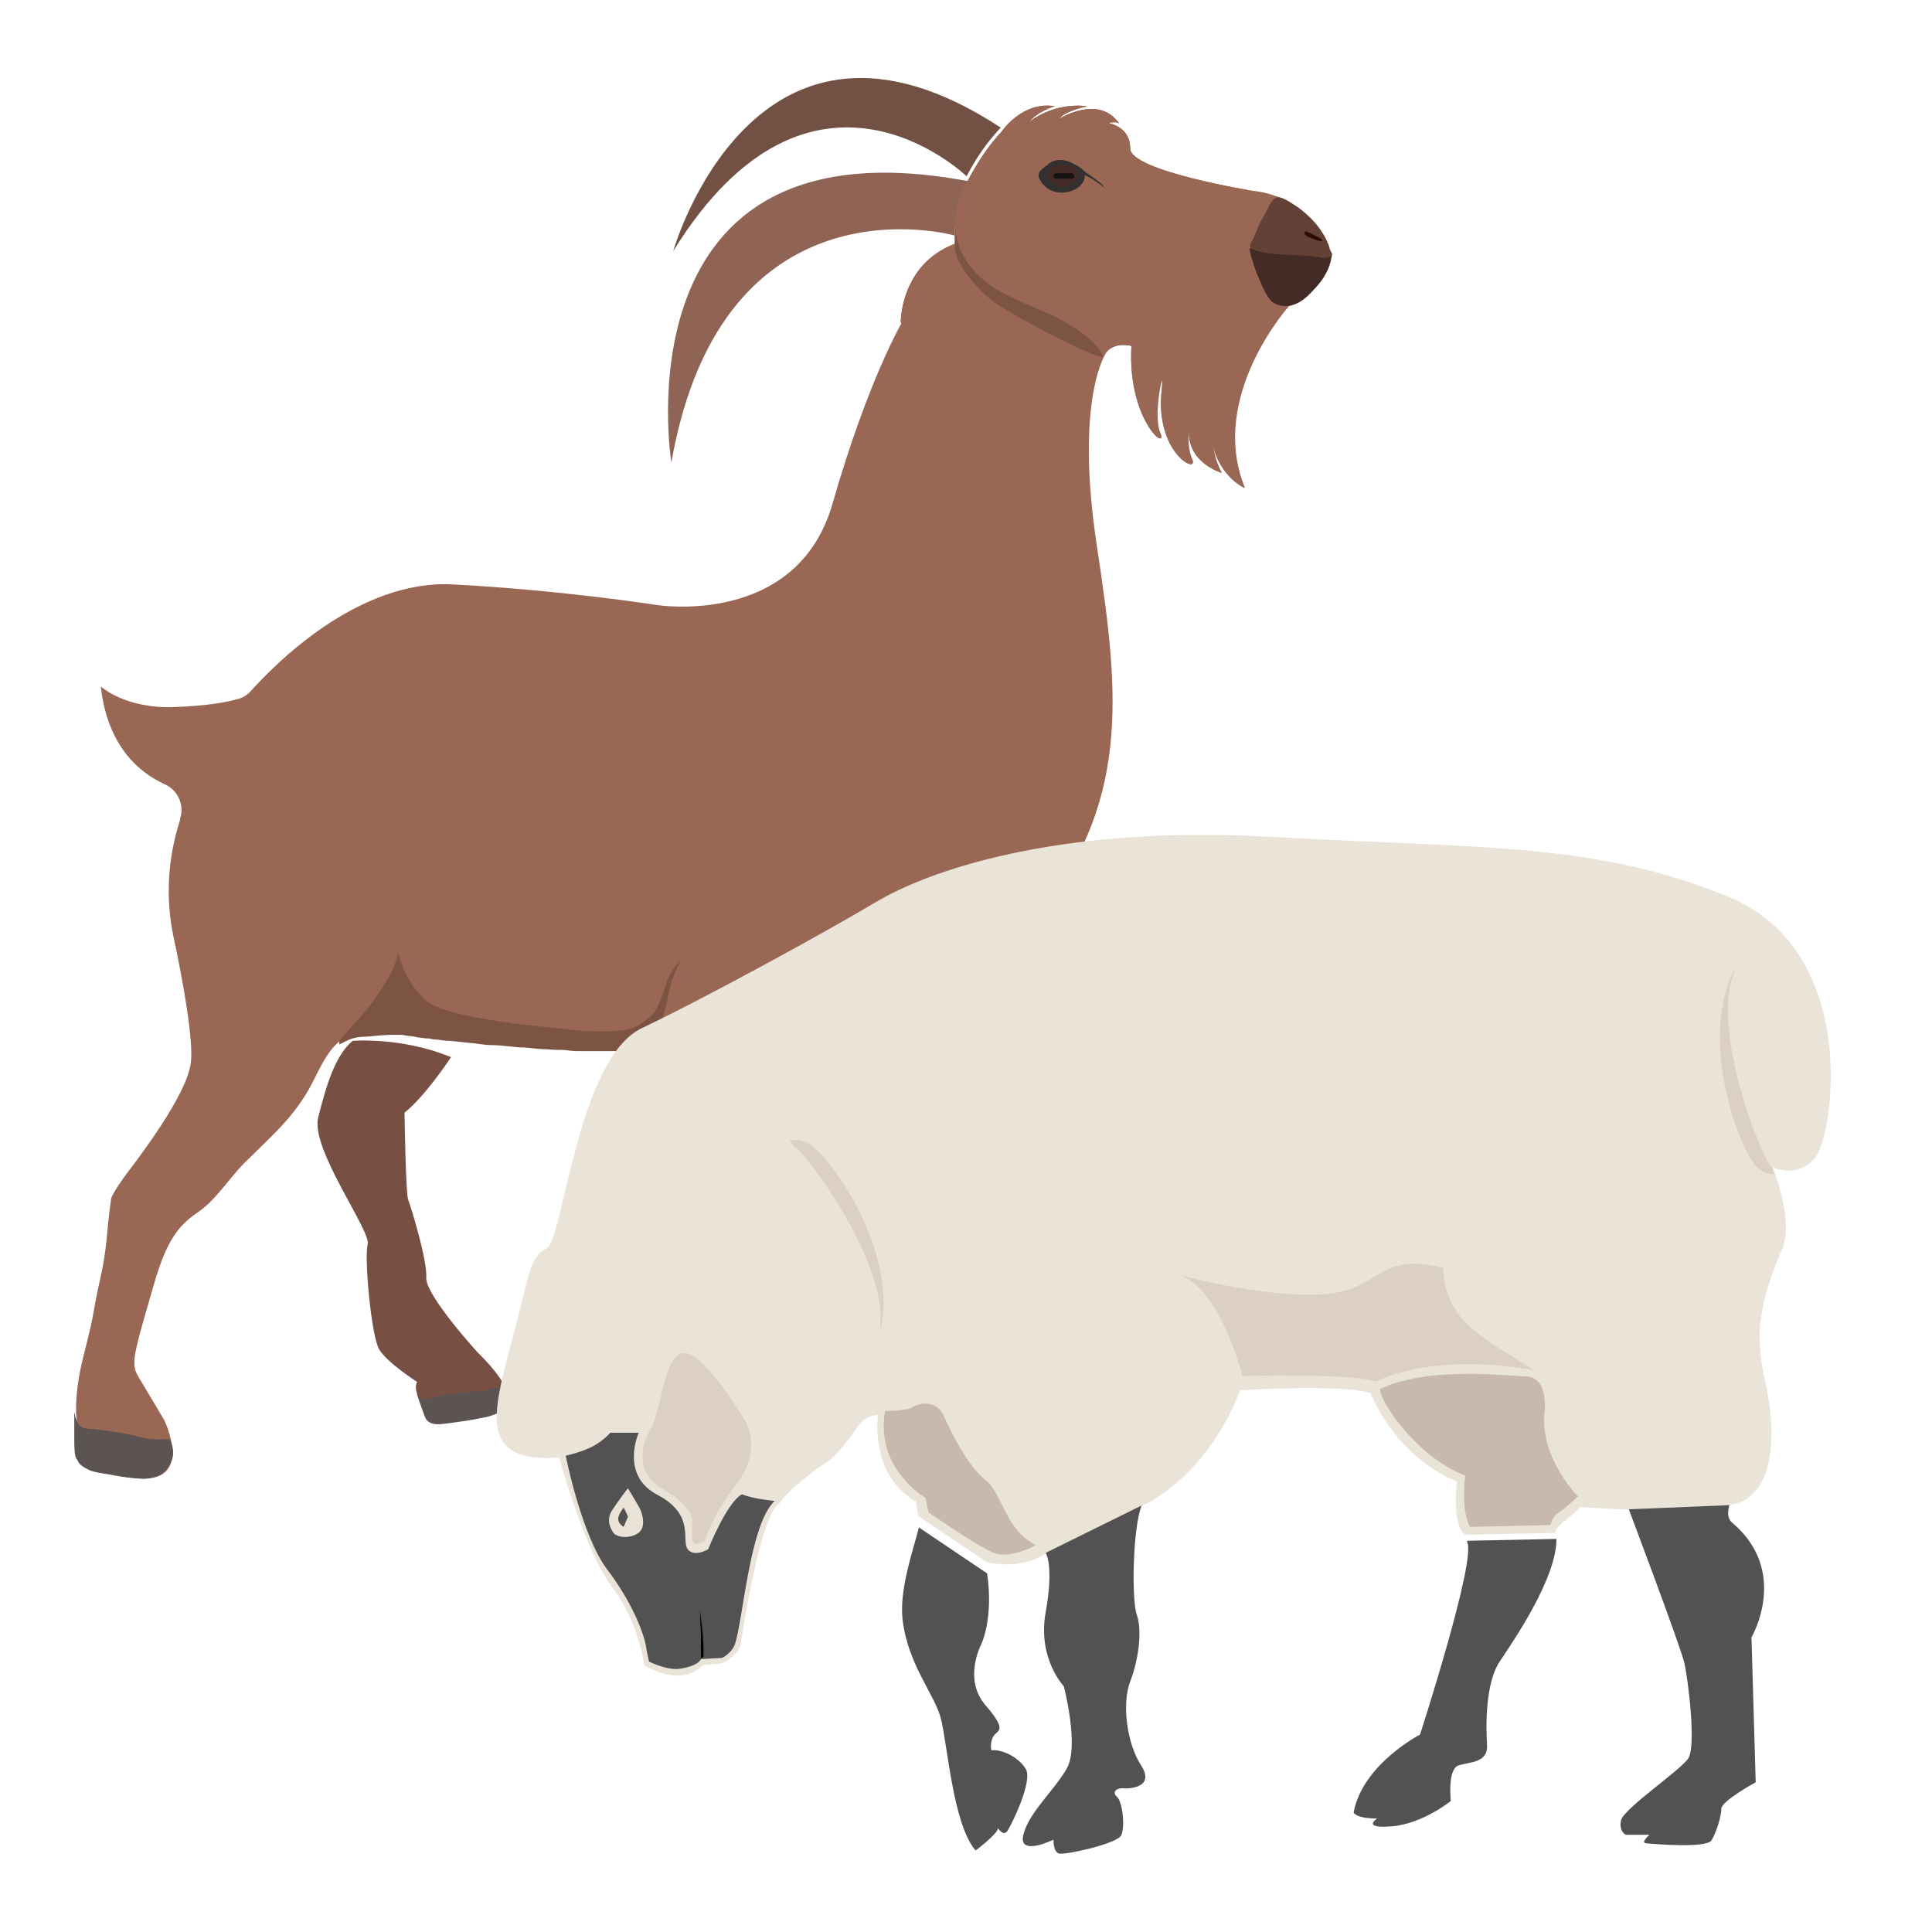 <?xml version="1.0" encoding="UTF-8"?>
<svg id="Who_is_at_risk" data-name="Who is at risk" xmlns="http://www.w3.org/2000/svg" viewBox="0 0 32 32">
  <defs>
    <style>
      .cls-1 {
        fill: #eae4d8;
      }

      .cls-2 {
        fill: #996753;
      }

      .cls-3 {
        fill: #7d5444;
      }

      .cls-4 {
        fill: #33302f;
      }

      .cls-5 {
        fill: #8f6455;
      }

      .cls-6 {
        fill: #c7b9ab;
      }

      .cls-7 {
        fill: #dcd0c2;
      }

      .cls-8 {
        fill: #161211;
      }

      .cls-9 {
        fill: #442b25;
      }

      .cls-10 {
        fill: #725044;
      }

      .cls-11 {
        fill: #634136;
      }

      .cls-12 {
        fill: #5b5452;
      }

      .cls-13 {
        fill: #2d0c00;
      }

      .cls-14 {
        fill: #775043;
      }

      .cls-15 {
        fill: #525252;
      }
    </style>
  </defs>
  <g id="ic_sheep_goat">
    <g>
      <path class="cls-10" d="m16.57,2.11c-4.08-2.67-5.42,2.05-5.42,2.05,2.3-3.72,4.86-1.24,4.86-1.24.16-.31.35-.58.57-.81Z"/>
      <path class="cls-5" d="m15.81,3.9s-3.84-1.08-4.69,3.76c0,0-.94-5.76,4.91-4.66-.15.28-.21.58-.22.91Z"/>
      <path class="cls-14" d="m15.33,16.83s1.57-.69,1.84-1.32c0,0-.1,1.56-.24,1.82,0,0,0,1.87-.12,2.14-.14,1.6-.03,1.73-.03,1.73,0,0,.19.7.69,1.22s.63.86.46.94-.75.29-1.26.15-.46-.82-.46-.82l-.27-.53s-.07-1.6.02-2.3-.6-1.53-.62-3.04Z"/>
      <path class="cls-14" d="m5.84,17.24s.81-.07,1.63.27c0,0-.41.63-.77.92,0,0,.02,1.34.06,1.44s.32,1,.3,1.29.86,1.25.86,1.25c0,0,.66.62.48.88s-1.21.24-1.26.23-.33-.49-.23-.63c0,0-.5-.32-.63-.54s-.25-1.52-.19-1.74-.95-1.58-.82-2.1.28-1.03.57-1.27Z"/>
      <path class="cls-2" d="m16.03,2.99c.17-.32.36-.6.56-.81,0,0,.34-.51.88-.42,0,0-.28.08-.42.26,0,0,.38-.33.96-.26,0,0-.36.07-.47.21,0,0,.66-.42,1,.08,0,0-.05-.05-.18-.01,0,0,.36.05.36.42s2.02.7,2.02.7c0,0,1.07.05,1.3,1.15-.11.52-.69.76-.69.76,0,0-1.35,1.5-.73,3.01,0,0-.48-.21-.55-.88,0,0,.03.41.17.63,0,0-.61-.18-.53-.76,0,0-.07.29.04.54s-.61-.11-.5-1.14c.06-.56-.17.38-.03.7s-.54-.22-.47-1.44c0,0-.26-.08-.42.1,0,0-.54.73-.16,3.23s.55,4.22-1.03,6.21c-1.18,1.49-2.95,1.9-3.75,2.02-.24.03-.43.24-.42.49l.04,1.41s.11.53-.32,1.09c0,0-.28,1.71-.13,2.59.01.07.04.13.09.19.16.22.55.8.45,1.03-.13.3-.96.14-.96.14,0,0-.74-.08-.79-.51s.13-.85.13-.85c0,0,.29-3.24.25-3.6-.04-.29-.38-.82-.45-1.45-.03-.24-.22-.42-.46-.42-.8-.02-2.54-.08-4.11-.3-.29-.04-.62,0-.9.06-.37.08-.54.64-.74.96-.27.43-.5.63-1.02,1.14-.25.25-.47.61-.76.81s-.51.4-.74,1.2c-.29,1-.36,1.23-.31,1.42.01.04.03.07.05.11l.43.72s.53,1.09-.5.96-1.09-1.02-.83-2.05c.2-.78.12-.57.27-1.25.12-.53.1-.76.18-1.32,0-.06.21-.36.25-.41.22-.29,1-1.31,1.07-1.84.05-.37-.13-1.37-.29-2.11-.13-.64-.09-1.29.11-1.91,0,0,0-.01,0-.02.08-.23-.03-.48-.25-.58-.4-.18-.95-.61-1.06-1.62,0,0,.41.38,1.24.34.52-.02.85-.08,1.02-.13.09-.02.17-.07.23-.14.35-.39,1.75-1.85,3.35-1.76,1.85.1,3.36.34,3.36.34,0,0,2.33.38,2.92-1.68s1.16-3.02,1.16-3.02c0,0,0-.94.89-1.28v-.15c0-.33.06-.64.22-.91"/>
      <path class="cls-3" d="m5.62,17.25c.1-.15.33-.36.54-.64,0,0,.43-.57.43-.85,0,0,.11.53.49.83s2.17.44,2.17.44c.15.02.31.04.46.05.14,0,.28.01.42,0s.28-.01.41-.08c.03-.01.06-.03.08-.05.08-.06.17-.11.23-.2.06-.1.1-.21.14-.32.02-.05.03-.11.05-.16.03-.07.06-.14.1-.2s.08-.12.14-.16c0,0-.15.26-.2.51-.02.1-.03.19-.06.29s-.06.19-.07.29c0,.11.02.21.05.31.03.09.06.18.13.25-.04-.05-.1-.09-.16-.12-.08-.04-.18-.03-.27-.03-.06,0-.13-.01-.2,0-.04,0-.08,0-.11,0-.09,0-.15,0-.23,0-.1,0-.12,0-.21,0-.04,0-.08,0-.12,0-.05,0-.1,0-.15,0-.02,0-.07,0-.09,0-.09,0-.18-.01-.26-.02-.09,0-.17,0-.26-.01-.14,0-.24-.02-.38-.03-.08,0-.18-.01-.27-.02s-.2-.02-.29-.02-.19-.02-.28-.03c-.13-.01-.27-.03-.4-.04-.08,0-.12-.01-.2-.02-.06,0-.1-.01-.15-.02-.05,0-.06,0-.11-.01-.02,0-.1-.01-.12-.02-.03,0-.06-.01-.09-.01-.05,0-.08-.02-.15-.02-.04,0-.1,0-.15,0-.09,0-.31.02-.4.03-.05,0-.21,0-.34.07l-.12.06Z"/>
      <path class="cls-2" d="m21.34,5.07s-1.35,1.5-.73,3.01c0,0-.48-.21-.55-.88,0,0,.03.41.17.63,0,0-.61-.18-.53-.76,0,0-.07.29.04.54s-.61-.11-.5-1.14c.06-.56-.17.38-.03.7s-.54-.22-.47-1.44c0,0-.26-.08-.42.1-.12.27-3.33.23-3.4-.51,0,0,0-.94.89-1.28v-.15c0-.33.06-.64.22-.91"/>
      <path class="cls-2" d="m16.03,2.99c.17-.32.36-.6.56-.81,0,0,.34-.51.88-.42,0,0-.28.08-.42.26,0,0,.38-.33.96-.26,0,0-.36.07-.47.21,0,0,.66-.42,1,.08,0,0-.05-.05-.18-.01,0,0,.36.05.36.42s2.02.7,2.02.7"/>
      <path class="cls-2" d="m21.34,5.07s-1.35,1.5-.73,3.01c0,0-.48-.21-.55-.88,0,0,.03.41.17.63,0,0-.61-.18-.53-.76,0,0-.07.29.04.54s-.61-.11-.5-1.14c.06-.56-.17.38-.03.7s-.54-.22-.47-1.44c0,0-.26-.08-.42.1-.12.27-3.33.23-3.4-.51,0,0,0-.94.89-1.28,0,0,1.16.86,2.5.98.52.04,0,0,1.19.18.33.05.56.09,1.26-.04"/>
      <path class="cls-4" d="m18.3,3.11c-.29-.21-.23-.15-.33-.21h0c0,.16-.17.29-.39.29-.2,0-.34-.14-.38-.27,0-.02.01-.07.03-.09.03-.03.06-.05.07-.06.03-.03.06-.04.07-.06.13-.09.26-.07.39-.01.04.03.09.04.12.07.07.04.06.06.14.11.09.07.25.16.28.24Z"/>
      <ellipse class="cls-9" cx="17.6" cy="2.91" rx=".24" ry=".18"/>
      <rect class="cls-8" x="17.45" y="2.87" width=".34" height=".09" rx=".04" ry=".04"/>
      <path class="cls-9" d="m20.96,4.85c.03.05.06.1.1.14.09.08.24.1.36.06s.22-.12.31-.22c.14-.14.26-.31.31-.5,0-.02.03-.11.02-.13-.01-.02-.06.04-.08.04-.27-.05-.55-.05-.83-.07-.14-.01-.27-.03-.41-.06-.04,0-.05,0-.04.03,0,.03.02.07.02.1.02.06.04.13.06.19.05.14.11.28.18.42Z"/>
      <path class="cls-11" d="m21.49,3.43c-.17-.12-.29-.18-.34-.16-.06.02-.1.08-.13.14-.05.1-.1.19-.15.28-.05.1-.08.21-.14.31-.02.03-.04.08-.01.11.01.02.03.02.05.03.36.12.76.05,1.13.13.03,0,.05.01.08,0s.06-.02.07-.04c.02-.03,0-.06-.02-.09-.01-.04-.02-.08-.04-.12-.03-.08-.08-.16-.13-.23-.1-.14-.24-.27-.38-.37Z"/>
      <path class="cls-12" d="m1.24,23.42s.02.23.19.24.44.05.44.05l.33.06s.19.06.27.06.1.02.18.01.1,0,.1,0c.01,0,.02,0,.04,0,.03,0,.04.04.05.07.03.08.04.18.01.26-.02.06-.05.11-.08.15-.05.06-.11.12-.19.14s-.16.04-.25.03c-.1,0-.33-.03-.42-.05s-.35-.05-.43-.09-.16-.08-.19-.15-.06-.02-.06-.38c0-.34,0-.42,0-.42Z"/>
      <path class="cls-12" d="m6.91,23.11s.03.09.19.05.41-.07.41-.07l.31-.04s.18,0,.26-.03.09-.01.17-.04.09-.02.09-.02c0,0,.04-.01.07.03s.03.04.05.08.02.1,0,.12c-.01.03-.02.06-.05.1s-.07.07-.11.09-.15.07-.24.09-.31.06-.39.07-.33.05-.41.05-.14-.02-.17-.05-.03,0-.11-.23-.06-.21-.06-.21Z"/>
      <path class="cls-12" d="m11.34,23.6s.02.13.22.14.49.04.49.04l.37.05s.21.04.3.05.11.01.2,0,.11,0,.11,0c0,0,.05-.02.07.03s.03.04.03.08,0,.06-.02.14c-.03.07-.05.08-.1.11s-.1.05-.15.07-.19.03-.3.03-.37-.03-.47-.03-.39-.04-.48-.06-.18-.06-.21-.11-.03-.02-.06-.27,0-.26,0-.26Z"/>
      <path class="cls-12" d="m16.28,23.16s.05.12.23.09.46-.06.46-.06l.35-.03s.2,0,.29-.02.11-.01.19-.03.1-.02.1-.02c0,0,.05-.03.08.01.03.04.05.06.06.11,0,.03,0,.07,0,.1-.01.05-.05.1-.09.14-.11.09-.26.14-.4.16-.1.02-.35.05-.44.06s-.37.04-.46.03-.18-.02-.21-.06-.03,0-.11-.24-.05-.25-.05-.25Z"/>
      <path class="cls-3" d="m15.83,3.66c-.04.41.21.8.54,1.04.37.27.79.38,1.19.59.23.12.64.39.71.62-.04.06-1.25-.54-1.75-.87-.26-.17-.74-.67-.7-.98"/>
      <path class="cls-13" d="m21.68,3.93s-.04-.02-.06-.04-.02-.04,0-.06c0-.01.25.11.27.13.06.08-.17-.01-.2-.03Z"/>
    </g>
    <g>
      <path class="cls-15" d="m28.66,24.89s-.1.22.03.33c.96.81.32,1.9.32,1.9l.07,2.4s-.57.31-.57.44-.08.38-.16.52-1,.06-1.09.05.06-.14.06-.14h-.39s-.12-.05-.08-.24.97-.82,1.11-1.02,0-1.31-.06-1.58-.94-2.6-.94-2.6l1.7-.07Z"/>
      <path class="cls-1" d="m28.66,24.92s.66,0,.68-1.13-.54-1.39.15-3.04c.26-.46-.13-1.42-.13-1.42,0,0,.39.21.7-.15s.77-3.43-1.44-4.33-3.99-.79-7.58-.99-5.71.59-6.53,1.08-2.81,1.58-3.88,2.09-1.3,3.52-1.58,3.65-.28.44-.59,1.6-.52,1.96.8,1.86c0,0,.43,1.56.88,2.15s.53,1.29.53,1.29c0,0,.59.39.97,0l.32-.03s.28-.13.31-.33.33-2.15.64-2.32c0,0,.16-.27.84-.72.45-.41.45-.74.79-.74,0,0-.14.99.63,1.43l.04.24,1.13.76s.53.16,1-.15l1.58-.78s1.05-.44,1.62-1.91c0,0,1.6-.11,2.16.04,0,0,.37,1.02,1.43,1.47,0,0-.09.73.14.88l1.49-.03c0-.13.37-.34.41-.43,0,0,.55.04.78.04l1.7-.07Z"/>
      <path class="cls-15" d="m25.78,25.49c0,.65-.7,1.67-.94,2.03s-.23,1.08-.21,1.38-.28.28-.47.34-.13.59-.13.59c0,0-.47.38-.98.42s-.24-.13-.24-.13c-.36,0-.39-.1-.39-.1.15-.8,1.1-1.29,1.1-1.29,0,0,.94-2.9.78-3.19,0,0,0-.02,0-.02l1.46-.03Z"/>
      <path class="cls-15" d="m18.91,24.93c-.15.39-.17,1.57-.08,1.82s.03.74-.11,1.1c-.14.36-.06,1.02.18,1.39.24.37-.2.39-.3.38s-.19.06-.1.14c.09.08.14.49.07.64-.07.14-.94.33-1.03.3-.1-.03-.09-.23-.09-.23,0,0-.59.29-.5-.08.09-.37.51-.73.72-1.1.21-.37-.05-1.36-.05-1.36,0,0-.44-.46-.3-1.23s0-.98,0-.98l1.58-.78Z"/>
      <path class="cls-15" d="m16.35,26.06c.11.76-.1,1.18-.1,1.18,0,0-.3.57.07,1s.21.41.14.51-.04.24-.04.24c.17-.02.45.11.57.31s-.23.91-.3,1.02-.16-.04-.16-.04c0,.09-.37.37-.37.37-.38-.43-.47-1.8-.58-2.2s-.54-.88-.63-1.62c-.06-.5.18-1.17.27-1.53l1.13.76Z"/>
      <path class="cls-15" d="m10.58,23.73h-.47s-.14.16-.34.25-.4.13-.4.13c0,0,.26,1.32.69,1.89.39.51.6,1.03.64,1.27.01.08.05.25.05.25,0,0,.29.15.51.12.32-.05.35-.16.35-.16l.35-.02s.15-.07.21-.22c.14-.4.24-1.98.66-2.38,0,0-.35-.03-.54-.11-.25.13-.56.91-.56.91,0,0-.23.14-.34,0s.13-.57-.5-.9-.31-1.03-.31-1.03Z"/>
      <path class="cls-7" d="m10.8,23.63c.17-.4.22-1.24.55-1.22s.98,1.1.98,1.1c0,0,.32.48-.13,1.07-.4.52-.53.94-.53.94,0,0-.08.04-.11.05-.12.02-.1-.12-.1-.22,0-.18.07-.27-.26-.54-.13-.1-.31-.18-.4-.28s-.31-.39,0-.9Z"/>
      <path class="cls-6" d="m26.14,24.79s-.63-.63-.56-1.38c0,0,.08-.58-.28-.61-.63-.04-1.68-.14-2.43.2-.1.05.51,1.1,1.4,1.44,0,0-.08.59.08.85l1.33-.03s.03-.13.1-.18.14-.09.36-.3Z"/>
      <path class="cls-7" d="m20.58,22.8s-.34-1.41-1.03-1.68c0,0,1.33.37,2.33.32s.91-.72,2.02-.44c.06.9.61,1.12,1.52,1.7,0,0-1.51-.33-2.63.18-.49-.14-2.21-.09-2.21-.09Z"/>
      <path class="cls-6" d="m14.66,23.37s.37,0,.45-.06.39-.15.52.14.4.83.69,1.06.33.84.84,1.08c0,0-.42.24-.7.13s-1.08-.67-1.08-.67l-.05-.24s-.84-.48-.67-1.44Z"/>
      <path class="cls-1" d="m10.4,24.65s.17.28.2.34.12.31-.04.41-.35.05-.39,0-.14-.21-.04-.37.27-.38.27-.38Z"/>
      <path class="cls-15" d="m10.33,24.97s-.1.12-.09.2.09.12.09.12c0,0,.06-.15.07-.16s-.07-.16-.07-.16Z"/>
      <path class="cls-7" d="m13.16,19c.14.02,1.64,2.01,1.4,3.08,0,0,.21-.47-.07-1.38s-.88-1.62-1.06-1.74-.35-.07-.35-.06c.03.03.07.1.07.1Z"/>
      <path class="cls-7" d="m29.35,19.33c-.13-.05-1.09-2.36-.58-3.33,0,0-.32.4-.28,1.35s.44,1.79.58,1.95.32.16.32.14c-.02-.04-.04-.11-.04-.11Z"/>
      <path d="m11.61,27.46v-.4s-.02-.4-.02-.4c0,0,.03.2.05.4.01.16.02.33.01.38,0,.02-.04.02-.04.02Z"/>
    </g>
  </g>
</svg>